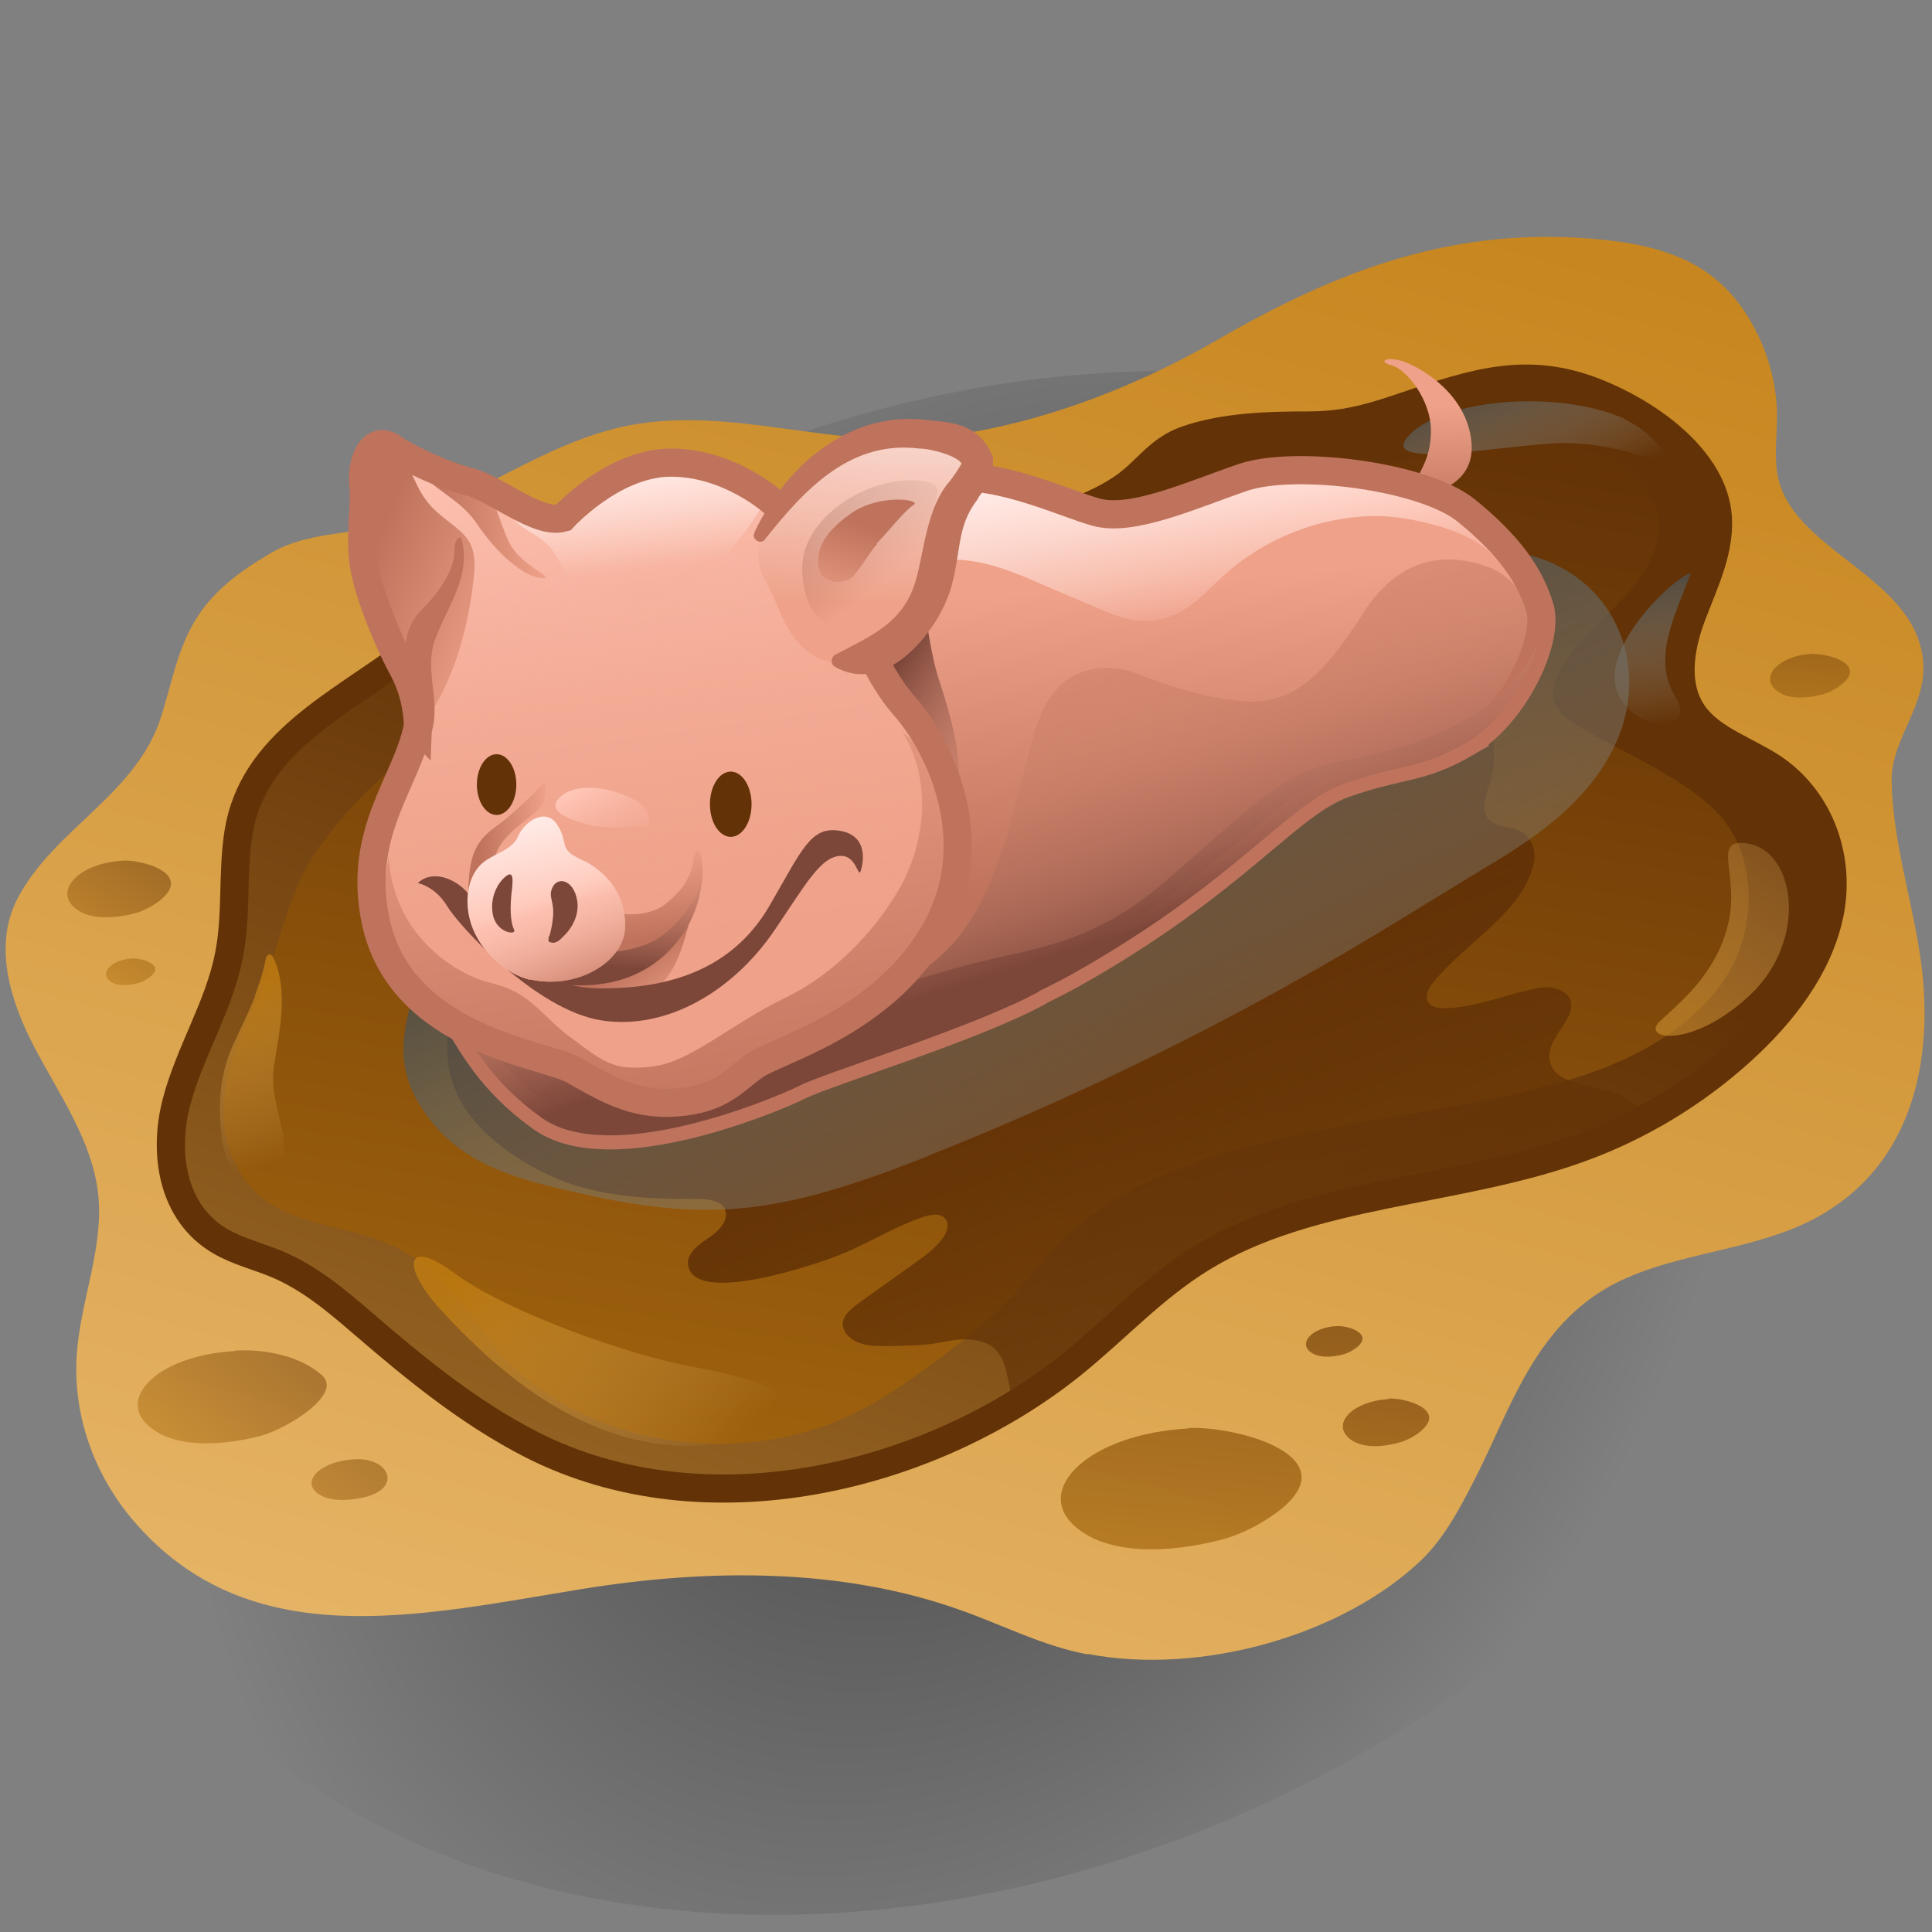 <?xml version="1.0" encoding="UTF-8" standalone="no"?>
<svg
   viewBox="0 0 48 48"
   version="1.1"
   id="svg83"
   sodipodi:docname="mpm_mud.svg"
   inkscape:version="1.3.2 (091e20e, 2023-11-25, custom)"
   xmlns:inkscape="http://www.inkscape.org/namespaces/inkscape"
   xmlns:sodipodi="http://sodipodi.sourceforge.net/DTD/sodipodi-0.dtd"
   xmlns:xlink="http://www.w3.org/1999/xlink"
   xmlns="http://www.w3.org/2000/svg"
   xmlns:svg="http://www.w3.org/2000/svg">
  <rect x="0" y="0" width="48" height="48" fill="#808080" stroke="none"/>
  <sodipodi:namedview
     id="namedview83"
     pagecolor="#ffffff"
     bordercolor="#666666"
     borderopacity="1.0"
     inkscape:showpageshadow="2"
     inkscape:pageopacity="0.0"
     inkscape:pagecheckerboard="0"
     inkscape:deskcolor="#d1d1d1"
     inkscape:zoom="11.5208"
     inkscape:cx="23.2622"
     inkscape:cy="24.0434"
     inkscape:current-layer="svg83" />
  <defs
     id="defs28">
    <linearGradient
       id="linearGradient91"
       inkscape:collect="always">
      <stop
         style="stop-color:#000000;stop-opacity:0.518;"
         offset="0"
         id="stop91" />
      <stop
         style="stop-color:#000000;stop-opacity:0;"
         offset="1"
         id="stop92" />
    </linearGradient>
    <radialGradient
       id="radial-gradient"
       cx="-281.18"
       cy="-45.16"
       fx="-281.18"
       fy="-45.16"
       r="8.27"
       gradientTransform="matrix(2.634,0.717,-0.836,1.762,728.05,309.74)"
       gradientUnits="userSpaceOnUse">
      <stop
         offset=".62"
         stop-color="#2c2c2c"
         stop-opacity=".5"
         id="stop1" />
      <stop
         offset=".99"
         stop-color="#2c2c2c"
         stop-opacity="0"
         id="stop2" />
    </radialGradient>
    <linearGradient
       id="linear-gradient"
       x1="30.8"
       y1="-1.45"
       x2="17.57"
       y2="45.74"
       gradientUnits="userSpaceOnUse">
      <stop
         offset="0"
         stop-color="#c17d11"
         id="stop3" />
      <stop
         offset="1"
         stop-color="#e9b96e"
         id="stop4" />
    </linearGradient>
    <linearGradient
       id="linear-gradient-2"
       x1="25.81"
       y1="19.64"
       x2="13.14"
       y2="55.04"
       gradientUnits="userSpaceOnUse">
      <stop
         offset="0"
         stop-color="#633206"
         id="stop5" />
      <stop
         offset="1"
         stop-color="#c7953f"
         id="stop6" />
    </linearGradient>
    <linearGradient
       id="linear-gradient-3"
       x1="20.79"
       y1="16.84"
       x2="20.67"
       y2="13.02"
       gradientTransform="matrix(1, 0, 0, 1, 0, 0)"
       gradientUnits="userSpaceOnUse">
      <stop
         offset="0"
         stop-color="#b9bcb5"
         stop-opacity="0"
         id="stop7" />
      <stop
         offset="1"
         stop-color="#2e3436"
         id="stop8" />
    </linearGradient>
    <linearGradient
       id="linear-gradient-4"
       x1="26.45"
       y1="10.42"
       x2="19.69"
       y2="49.56"
       gradientTransform="matrix(1, 0, 0, 1, 0, 0)"
       gradientUnits="userSpaceOnUse">
      <stop
         offset="0"
         stop-color="#633206"
         id="stop9" />
      <stop
         offset="1"
         stop-color="#c17d11"
         id="stop10" />
    </linearGradient>
    <linearGradient
       id="linear-gradient-5"
       x1="25.08"
       y1="25.53"
       x2="31.25"
       y2="40.85"
       gradientTransform="matrix(1.01,-0.004,-4.01425e-5,1,-0.52,0.16)"
       gradientUnits="userSpaceOnUse">
      <stop
         offset="0"
         stop-color="#633206"
         id="stop11" />
      <stop
         offset="1"
         stop-color="#633206"
         stop-opacity=".2"
         id="stop12" />
    </linearGradient>
    <linearGradient
       id="linear-gradient-6"
       x1="42.16"
       y1="16"
       x2="42.16"
       y2="20.26"
       xlink:href="#linear-gradient-4" />
    <linearGradient
       id="linear-gradient-7"
       x1="12.83"
       y1="29.53"
       x2="18.08"
       y2="34.78"
       gradientTransform="matrix(1, 0, 0, 1, 0, 0)"
       gradientUnits="userSpaceOnUse">
      <stop
         offset=".08"
         stop-color="#c17d11"
         stop-opacity=".8"
         id="stop13" />
      <stop
         offset="1"
         stop-color="#e9b96e"
         stop-opacity="0"
         id="stop14" />
    </linearGradient>
    <linearGradient
       id="linear-gradient-8"
       x1="7.18"
       y1="23.99"
       x2="8.36"
       y2="28.2"
       xlink:href="#linear-gradient-7" />
    <linearGradient
       id="linear-gradient-9"
       x1="37.15"
       y1="28.42"
       x2="41.93"
       y2="20.94"
       gradientUnits="userSpaceOnUse">
      <stop
         offset=".08"
         stop-color="#c17d11"
         stop-opacity=".8"
         id="stop15" />
      <stop
         offset="1"
         stop-color="#e9b96e"
         stop-opacity=".2"
         id="stop16" />
    </linearGradient>
    <linearGradient
       id="linear-gradient-10"
       x1="39"
       y1="18.6"
       x2="38.41"
       y2="14.49"
       gradientTransform="matrix(1, 0, 0, 1, 0, 0)"
       gradientUnits="userSpaceOnUse">
      <stop
         offset="0"
         stop-color="#b9bcb5"
         stop-opacity="0"
         id="stop17" />
      <stop
         offset="1"
         stop-color="#2e3436"
         id="stop18" />
    </linearGradient>
    <linearGradient
       id="linear-gradient-11"
       x1="36.59"
       y1="13.64"
       x2="35"
       y2="9.98"
       xlink:href="#linear-gradient-3" />
    <linearGradient
       id="linear-gradient-12"
       x1="9.06"
       y1="31.31"
       x2="5.43"
       y2="35.56"
       xlink:href="#linear-gradient-4" />
    <linearGradient
       id="linear-gradient-13"
       x1="28.88"
       y1="28.59"
       x2="27.83"
       y2="40.4"
       xlink:href="#linear-gradient-4" />
    <linearGradient
       id="linear-gradient-14"
       x1="33.06"
       y1="31.06"
       x2="32.31"
       y2="39.48"
       xlink:href="#linear-gradient-4" />
    <linearGradient
       id="linear-gradient-15"
       x1="31.87"
       y1="29.78"
       x2="30.92"
       y2="40.45"
       xlink:href="#linear-gradient-4" />
    <linearGradient
       id="linear-gradient-16"
       x1="5.57"
       y1="21.13"
       x2="3.35"
       y2="24.27"
       xlink:href="#linear-gradient-4" />
    <linearGradient
       id="linear-gradient-17"
       x1="6.68"
       y1="21.76"
       x2="4.46"
       y2="24.9"
       xlink:href="#linear-gradient-4" />
    <linearGradient
       id="linear-gradient-18"
       x1="11.62"
       y1="33.27"
       x2="8.02"
       y2="37.49"
       xlink:href="#linear-gradient-4" />
    <linearGradient
       id="linear-gradient-19"
       x1="27.36"
       y1="30.03"
       x2="21.4"
       y2="17.57"
       xlink:href="#linear-gradient-10"
       gradientTransform="matrix(1.125,0,0,1.125,-2.458,-2.906)" />
    <linearGradient
       id="linear-gradient-20"
       x1="31.06"
       y1="16.66"
       x2="30.98"
       y2="14.19"
       gradientTransform="matrix(1, 0, 0, 1, 0, 0)"
       gradientUnits="userSpaceOnUse">
      <stop
         offset=".15"
         stop-color="#bf735c"
         id="stop19" />
      <stop
         offset="1"
         stop-color="#efa189"
         id="stop20" />
    </linearGradient>
    <linearGradient
       id="linear-gradient-21"
       x1="23.37"
       y1="23.86"
       x2="22.87"
       y2="17.6"
       xlink:href="#linear-gradient-20"
       gradientTransform="matrix(1.125,0,0,1.125,-2.458,-2.906)" />
    <linearGradient
       id="linear-gradient-22"
       x1="26.8"
       y1="15.29"
       x2="27.03"
       y2="20.07"
       gradientTransform="matrix(1, 0, 0, 1, 0, 0)"
       gradientUnits="userSpaceOnUse">
      <stop
         offset=".09"
         stop-color="#ffc5b6"
         id="stop21" />
      <stop
         offset="1"
         stop-color="#efa189"
         stop-opacity="0"
         id="stop22" />
    </linearGradient>
    <linearGradient
       id="linear-gradient-23"
       x1="27.03"
       y1="17.71"
       x2="26.02"
       y2="13.61"
       gradientTransform="matrix(1, 0, 0, 1, 0, 0)"
       gradientUnits="userSpaceOnUse">
      <stop
         offset="0"
         stop-color="#fff"
         stop-opacity="0"
         id="stop23" />
      <stop
         offset="1"
         stop-color="#fff7f7"
         id="stop24" />
    </linearGradient>
    <linearGradient
       id="linear-gradient-24"
       x1="23.66"
       y1="23.25"
       x2="22.08"
       y2="16.54"
       xlink:href="#linear-gradient-20"
       gradientTransform="matrix(1.125,0,0,1.125,-2.458,-2.906)" />
    <linearGradient
       id="linear-gradient-25"
       x1="24.53"
       y1="25.56"
       x2="22.77"
       y2="19.95"
       gradientTransform="matrix(1, 0, 0, 1, 0, 0)"
       gradientUnits="userSpaceOnUse">
      <stop
         offset=".16"
         stop-color="#7c4639"
         id="stop25" />
      <stop
         offset="1"
         stop-color="#efa189"
         stop-opacity="0"
         id="stop26" />
    </linearGradient>
    <linearGradient
       id="linear-gradient-26"
       x1="20.93"
       y1="18.43"
       x2="24.59"
       y2="20.91"
       xlink:href="#linear-gradient-25"
       gradientTransform="matrix(1.125,0,0,1.125,-2.458,-2.906)" />
    <linearGradient
       id="linear-gradient-27"
       x1="24.19"
       y1="24.83"
       x2="22.78"
       y2="20.3"
       xlink:href="#linear-gradient-25"
       gradientTransform="matrix(1.125,0,0,1.125,-2.458,-2.906)" />
    <linearGradient
       id="linear-gradient-28"
       x1="16.16"
       y1="13.13"
       x2="17.82"
       y2="25.21"
       xlink:href="#linear-gradient-22"
       gradientTransform="matrix(1.125,0,0,1.125,-2.458,-2.906)" />
    <linearGradient
       id="linear-gradient-29"
       x1="16.84"
       y1="15.28"
       x2="17.31"
       y2="18.89"
       xlink:href="#linear-gradient-22"
       gradientTransform="matrix(1.125,0,0,1.125,-2.458,-2.906)" />
    <linearGradient
       id="linear-gradient-30"
       x1="17.07"
       y1="17.07"
       x2="16.75"
       y2="14.53"
       xlink:href="#linear-gradient-23"
       gradientTransform="matrix(1.125,0,0,1.125,-2.458,-2.906)" />
    <linearGradient
       id="linear-gradient-31"
       x1="16.69"
       y1="23.89"
       x2="17.45"
       y2="25.02"
       xlink:href="#linear-gradient-20"
       gradientTransform="matrix(1.125,0,0,1.125,-2.458,-2.906)" />
    <linearGradient
       id="linear-gradient-32"
       x1="18.35"
       y1="29.37"
       x2="16.84"
       y2="18.24"
       xlink:href="#linear-gradient-20"
       gradientTransform="matrix(1.125,0,0,1.125,-2.458,-2.906)" />
    <linearGradient
       id="linear-gradient-33"
       x1="12.93"
       y1="16.17"
       x2="15.3"
       y2="16.17"
       xlink:href="#linear-gradient-20"
       gradientTransform="matrix(1.125,0,0,1.125,-2.458,-2.906)" />
    <linearGradient
       id="linear-gradient-34"
       x1="11.63"
       y1="16.92"
       x2="14.64"
       y2="18.18"
       xlink:href="#linear-gradient-20"
       gradientTransform="matrix(1.125,0,0,1.125,-2.458,-2.906)" />
    <linearGradient
       id="linear-gradient-35"
       x1="16.69"
       y1="23.98"
       x2="16.52"
       y2="22.09"
       xlink:href="#linear-gradient-20"
       gradientTransform="matrix(1.125,0,0,1.125,-2.458,-2.906)" />
    <linearGradient
       id="linear-gradient-36"
       x1="13.92"
       y1="21.87"
       x2="15.3"
       y2="21.87"
       xlink:href="#linear-gradient-20"
       gradientTransform="matrix(1.125,0,0,1.125,-2.458,-2.906)" />
    <linearGradient
       id="linear-gradient-37"
       x1="16.48"
       y1="24.6"
       x2="16.66"
       y2="21.91"
       xlink:href="#linear-gradient-25"
       gradientTransform="matrix(1.125,0,0,1.125,-2.458,-2.906)" />
    <linearGradient
       id="linear-gradient-38"
       x1="16.08"
       y1="25.24"
       x2="15.2"
       y2="22.9"
       gradientUnits="userSpaceOnUse">
      <stop
         offset=".15"
         stop-color="#bf735c"
         id="stop27" />
      <stop
         offset="1"
         stop-color="#efa189"
         stop-opacity="0"
         id="stop28" />
    </linearGradient>
    <linearGradient
       id="linear-gradient-39"
       x1="15.31"
       y1="23.18"
       x2="14.71"
       y2="20.97"
       xlink:href="#linear-gradient-23" />
    <linearGradient
       id="linear-gradient-40"
       x1="15.95"
       y1="20.77"
       x2="16.96"
       y2="22.58"
       xlink:href="#linear-gradient-22"
       gradientTransform="matrix(1.125,0,0,1.125,-2.458,-2.906)" />
    <linearGradient
       id="linear-gradient-41"
       x1="19.93"
       y1="15.17"
       x2="21.49"
       y2="17.17"
       xlink:href="#linear-gradient-20"
       gradientTransform="matrix(1.125,0,0,1.125,-2.458,-2.906)" />
    <linearGradient
       id="linear-gradient-42"
       x1="20.92"
       y1="17.73"
       x2="21.06"
       y2="12.66"
       xlink:href="#linear-gradient-23"
       gradientTransform="matrix(1.125,0,0,1.125,-2.458,-2.906)" />
    <linearGradient
       id="linear-gradient-43"
       x1="21.1"
       y1="16.05"
       x2="20.52"
       y2="17.96"
       xlink:href="#linear-gradient-20"
       gradientTransform="matrix(1.125,0,0,1.125,-2.458,-2.906)" />
    <linearGradient
       inkscape:collect="always"
       xlink:href="#linear-gradient-3"
       id="linearGradient83"
       gradientUnits="userSpaceOnUse"
       x1="20.79"
       y1="16.84"
       x2="20.67"
       y2="13.02" />
    <linearGradient
       inkscape:collect="always"
       xlink:href="#linear-gradient-4"
       id="linearGradient84"
       gradientUnits="userSpaceOnUse"
       x1="26.45"
       y1="10.42"
       x2="19.69"
       y2="49.56" />
    <linearGradient
       inkscape:collect="always"
       xlink:href="#linear-gradient-7"
       id="linearGradient85"
       gradientUnits="userSpaceOnUse"
       x1="12.83"
       y1="29.53"
       x2="18.08"
       y2="34.78" />
    <linearGradient
       inkscape:collect="always"
       xlink:href="#linear-gradient-10"
       id="linearGradient86"
       gradientUnits="userSpaceOnUse"
       x1="39"
       y1="18.6"
       x2="38.41"
       y2="14.49" />
    <linearGradient
       inkscape:collect="always"
       xlink:href="#linear-gradient-20"
       id="linearGradient87"
       gradientUnits="userSpaceOnUse"
       x1="31.06"
       y1="16.66"
       x2="30.98"
       y2="14.19"
       gradientTransform="matrix(1.125,0,0,1.125,-2.458,-2.906)" />
    <linearGradient
       inkscape:collect="always"
       xlink:href="#linear-gradient-22"
       id="linearGradient88"
       gradientUnits="userSpaceOnUse"
       x1="26.8"
       y1="15.29"
       x2="27.03"
       y2="20.07"
       gradientTransform="matrix(1.125,0,0,1.125,-2.458,-2.906)" />
    <linearGradient
       inkscape:collect="always"
       xlink:href="#linear-gradient-23"
       id="linearGradient89"
       gradientUnits="userSpaceOnUse"
       x1="27.03"
       y1="17.71"
       x2="26.02"
       y2="13.61"
       gradientTransform="matrix(1.125,0,0,1.125,-2.458,-2.906)" />
    <linearGradient
       inkscape:collect="always"
       xlink:href="#linear-gradient-25"
       id="linearGradient90"
       gradientUnits="userSpaceOnUse"
       x1="24.53"
       y1="25.56"
       x2="22.77"
       y2="19.95"
       gradientTransform="matrix(1.125,0,0,1.125,-2.458,-2.906)" />
    <radialGradient
       inkscape:collect="always"
       xlink:href="#linearGradient91"
       id="radialGradient92"
       cx="24.118"
       cy="28.396"
       fx="24.118"
       fy="28.396"
       r="22.756"
       gradientTransform="matrix(0.86,-0.643,0.476,0.637,-10.137,25.81)"
       gradientUnits="userSpaceOnUse" />
  </defs>
  <g
     id="shadow"
     style="opacity:1;isolation:isolate;mix-blend-mode:multiply;fill:url(#radialGradient92)">
    <ellipse
       cx="24.12"
       cy="28.39"
       rx="23.73"
       ry="17.96"
       transform="rotate(-25.71,24.132,28.397)"
       style="fill:url(#radialGradient92)"
       id="ellipse28" />
  </g>
  <g
     id="g46"
     style="isolation:isolate;stroke-width:0.889"
     transform="matrix(1.125,0,0,1.125,-2.458,-2.906)">
    <path
       d="M 26.21,39.12 C 25.24,38.94 24.37,38.49 23.45,38.16 20.81,37.2 17.82,37.22 15.01,37.68 11.44,38.26 7.72,39.15 5.16,36.2 4.25,35.15 3.79,33.81 3.88,32.5 3.96,31.3 4.49,30.12 4.35,28.93 4.22,27.79 3.51,26.78 2.96,25.74 2.41,24.7 2.03,23.47 2.57,22.43 c 0.8,-1.54 2.62,-2.29 3.17,-4.01 0.22,-0.68 0.34,-1.4 0.7,-2.04 0.39,-0.7 1.01,-1.17 1.74,-1.59 0.78,-0.45 1.65,-0.39 2.54,-0.62 1.91,-0.49 3.46,-1.84 5.4,-2.2 2.22,-0.41 4.41,0.5 6.63,0.28 2.22,-0.22 4.48,-1.1 6.3,-2.15 2.68,-1.55 5.28,-2.56 8.56,-2.22 0.78,0.08 1.58,0.26 2.21,0.68 0.45,0.3 0.79,0.7 1.04,1.14 0.36,0.63 0.56,1.33 0.57,2.04 0,0.42 -0.06,0.85 0,1.27 0.25,1.72 3,2.25 3.22,4.12 0.12,1.02 -0.7,1.74 -0.69,2.7 0.02,1.25 0.41,2.49 0.61,3.73 0.36,2.2 -0.02,4.8 -2.44,6 -1.42,0.7 -3.21,0.7 -4.55,1.52 -1.51,0.93 -2.04,2.59 -2.74,4 -0.33,0.65 -0.71,1.42 -1.26,1.95 -1.73,1.66 -4.86,2.56 -7.37,2.08 z"
       style="fill:url(#linear-gradient);stroke-width:0.889"
       id="path28" />
    <path
       d="m 31.87,11.92 c -0.25,0.04 -0.52,0.06 -0.81,0.06 -0.88,0 -1.85,0.03 -2.68,0.32 -0.65,0.23 -0.89,0.73 -1.45,1.09 -1.14,0.74 -2.67,0.95 -4.06,0.92 -1.86,-0.04 -3.72,-0.43 -5.56,-0.2 -2.35,0.3 -4.34,1.56 -6.1,2.88 -1.55,1.16 -3.45,2.01 -3.76,3.99 -0.14,0.9 -0.03,1.81 -0.21,2.71 -0.22,1.12 -0.87,2.13 -1.16,3.24 -0.29,1.11 -0.1,2.45 0.98,3.07 0.38,0.22 0.83,0.33 1.24,0.5 0.73,0.31 1.32,0.81 1.9,1.31 1.15,0.99 2.34,1.97 3.73,2.68 3.84,1.95 8.79,0.74 11.92,-1.77 0.97,-0.78 1.8,-1.7 2.88,-2.36 2.42,-1.49 5.64,-1.43 8.37,-2.43 1.32,-0.48 2.52,-1.22 3.52,-2.12 0.94,-0.85 1.73,-1.88 1.97,-3.05 0.24,-1.17 -0.17,-2.48 -1.24,-3.21 -0.57,-0.38 -1.3,-0.61 -1.71,-1.12 -0.51,-0.64 -0.37,-1.52 -0.09,-2.26 0.28,-0.74 0.66,-1.5 0.56,-2.28 -0.15,-1.14 -1.37,-2.07 -2.47,-2.55 -1.5,-0.67 -2.63,-0.39 -4.12,0.11 -0.62,0.21 -1.1,0.38 -1.65,0.47 z"
       style="fill:url(#linear-gradient-2);stroke-width:0.889"
       id="path29" />
    <path
       d="m 16.08,14.61 c 1.57,-0.43 2.68,-0.4 4.95,-0.14 2.27,0.26 3.94,0 4.95,-0.32 1.01,-0.32 -0.15,1.22 -2.06,1.51 -1.91,0.29 -4.37,-0.69 -5.74,-0.72 -1.37,-0.03 -2.13,0.12 -2.76,0.35 -0.63,0.23 -0.31,-0.36 0.66,-0.68 z"
       style="mix-blend-mode:multiply;fill:url(#linearGradient83);stroke-width:0.889"
       id="path30" />
    <path
       d="m 31.87,11.92 c -0.25,0.04 -0.52,0.06 -0.81,0.06 -0.88,0 -1.85,0.03 -2.68,0.32 -0.65,0.23 -0.89,0.73 -1.45,1.09 -1.14,0.74 -2.67,0.95 -4.06,0.92 -1.86,-0.04 -3.72,-0.43 -5.56,-0.2 -2.35,0.3 -4.34,1.56 -6.1,2.88 -1.55,1.16 -3.45,2.01 -3.76,3.99 -0.14,0.9 -0.03,1.81 -0.21,2.71 -0.22,1.12 -0.87,2.13 -1.16,3.24 -0.29,1.11 -0.1,2.45 0.98,3.07 0.38,0.22 0.83,0.33 1.24,0.5 0.73,0.31 1.32,0.81 1.9,1.31 1.15,0.99 2.34,1.97 3.73,2.68 3.84,1.95 8.79,0.74 11.92,-1.77 0.97,-0.78 1.8,-1.7 2.88,-2.36 2.42,-1.49 5.64,-1.43 8.37,-2.43 1.32,-0.48 2.52,-1.22 3.52,-2.12 0.94,-0.85 1.73,-1.88 1.97,-3.05 0.24,-1.17 -0.17,-2.48 -1.24,-3.21 -0.57,-0.38 -1.3,-0.61 -1.71,-1.12 -0.51,-0.64 -0.37,-1.52 -0.09,-2.26 0.28,-0.74 0.66,-1.5 0.56,-2.28 -0.15,-1.14 -1.37,-2.07 -2.47,-2.55 -1.5,-0.67 -2.63,-0.39 -4.12,0.11 -0.62,0.21 -1.1,0.38 -1.65,0.47 z"
       style="fill:none;stroke:#633206;stroke-width:0.622px;stroke-linecap:round;stroke-linejoin:round"
       id="path31" />
    <path
       d="m 35.93,12.22 c -0.44,0 -0.88,0.06 -1.31,0.15 -0.97,0.19 -1.79,0.44 -2.63,0.86 -0.9,0.46 -1.76,0.35 -2.76,0.34 -2.42,-0.04 -3.8,2.75 -5.85,3.65 -1.35,0.59 -2.9,0.65 -4.39,0.6 -1.49,-0.05 -3,-0.18 -4.47,0.08 -1.51,0.26 -2.92,0.96 -4,1.94 -0.51,0.46 -0.97,1 -1.35,1.54 -0.67,0.97 -0.81,2.18 -1.28,3.22 -0.51,1.12 -1.07,2.3 -0.59,3.5 0.22,0.56 0.63,1.01 1.23,1.27 0.7,0.3 1.51,0.37 2.21,0.67 1.02,0.45 1.57,1.14 2.13,1.97 0.26,0.39 0.59,0.74 0.97,1.04 1.84,1.51 4.79,1.86 7.05,0.82 0.77,-0.35 1.44,-0.84 2.1,-1.33 0.5,-0.37 0.99,-0.75 1.41,-1.19 0.44,-0.45 0.8,-0.95 1.25,-1.39 2.06,-2 5.72,-2.41 8.54,-2.93 1.16,-0.21 2.32,-0.44 3.41,-0.86 1.09,-0.42 2.09,-1.08 2.69,-1.99 0.71,-1.07 0.75,-2.82 -0.3,-3.77 -0.81,-0.74 -1.9,-1.17 -2.86,-1.74 -0.24,-0.14 -0.5,-0.3 -0.6,-0.54 -0.11,-0.26 0,-0.54 0.13,-0.79 0.32,-0.56 0.86,-1.01 1.32,-1.49 0.46,-0.48 0.87,-1.07 0.85,-1.7 -0.02,-0.79 -0.74,-1.47 -1.58,-1.74 -0.43,-0.14 -0.88,-0.19 -1.34,-0.19 z"
       style="fill:url(#linearGradient84);stroke-width:0.889"
       id="path32" />
    <path
       d="m 38.54,27.28 c -0.47,0.25 -0.95,0.47 -1.46,0.66 -2.76,1.01 -6.02,0.97 -8.47,2.47 -1.1,0.66 -1.94,1.58 -2.92,2.37 -0.35,0.28 -0.71,0.53 -1.1,0.77 -0.19,-0.39 -0.11,-0.94 -0.5,-1.23 -0.29,-0.2 -0.71,-0.18 -1.07,-0.1 -0.39,0.08 -0.78,0.08 -1.18,0.09 -0.23,0 -0.47,0.01 -0.68,-0.07 -0.21,-0.08 -0.39,-0.26 -0.36,-0.46 0.03,-0.17 0.19,-0.3 0.35,-0.42 l 1.22,-0.87 c 0.24,-0.17 0.48,-0.34 0.64,-0.57 0.1,-0.14 0.16,-0.35 0.01,-0.46 -0.12,-0.09 -0.3,-0.05 -0.45,0 -0.65,0.22 -1.22,0.59 -1.85,0.84 -0.47,0.19 -3.23,1.14 -3.34,0.21 -0.03,-0.26 0.25,-0.45 0.47,-0.6 0.24,-0.16 0.46,-0.42 0.33,-0.65 -0.12,-0.19 -0.42,-0.2 -0.67,-0.2 C 16.46,29.07 15.39,29 14.45,28.6 13.5,28.19 12.5,27.44 12.2,26.55 c -0.3,-0.89 -0.11,-1.9 0.5,-2.66 0.54,-0.65 1.69,-0.88 2.5,-1.28 1.33,-0.65 2.75,-1.13 4.19,-1.55 0.6,-0.17 1.24,-0.42 1.85,-0.54 0.69,-0.14 1.31,-0.14 1.96,-0.43 0.64,-0.29 1.22,-0.67 1.84,-0.97 0.65,-0.31 1.35,-0.54 2,-0.85 1,-0.48 1.88,-1.17 2.94,-1.55 1.21,-0.42 2.66,-0.38 3.75,0.24 1.09,0.62 1.71,1.85 1.35,2.94 -0.09,0.27 -0.22,0.61 0.02,0.81 0.16,0.13 0.4,0.12 0.6,0.2 0.29,0.12 0.42,0.44 0.36,0.72 -0.23,1.09 -1.49,1.76 -2.2,2.62 -0.13,0.15 -0.24,0.37 -0.1,0.51 0.09,0.08 0.23,0.09 0.35,0.09 0.64,-0.02 1.24,-0.27 1.87,-0.41 0.16,-0.04 0.34,-0.07 0.5,-0.04 0.16,0.03 0.33,0.12 0.38,0.26 0.17,0.5 -0.72,0.92 -0.38,1.53 0.08,0.13 0.24,0.21 0.39,0.27 0.34,0.12 0.72,0.16 1.05,0.29 0.28,0.11 0.52,0.29 0.59,0.53 z"
       style="fill:url(#linear-gradient-5);stroke-width:0.889"
       id="path33" />
    <g
       style="opacity:0.51;stroke-width:0.889"
       id="g34">
      <path
         d="m 42.21,17.02 c -0.72,0.04 -1.13,0.47 -0.84,0.77 0.29,0.3 0.85,0.19 1.09,0.12 0.15,-0.04 0.3,-0.13 0.42,-0.23 0.51,-0.44 -0.33,-0.67 -0.67,-0.65 z"
         style="fill:url(#linear-gradient-6);stroke-width:0.889"
         id="path34" />
    </g>
    <path
       d="m 11.91,31.5 c 1.69,1.85 3.91,3.5 6.72,2.89 2.81,-0.61 0.21,-1.39 -1.13,-1.62 -1.34,-0.23 -4.1,-1.2 -5.25,-2.05 -1.15,-0.85 -1.19,-0.15 -0.34,0.78 z"
       style="fill:url(#linearGradient85);stroke-width:0.889"
       id="path35" />
    <path
       d="M 7.82,24.58 C 7.67,24.96 7.48,25.33 7.31,25.71 7.05,26.31 7,26.93 7.07,27.57 7.11,27.95 7.21,28.54 7.7,28.68 8.23,28.83 8.51,28.19 8.46,27.82 8.39,27.22 8.14,26.73 8.24,26.09 8.36,25.35 8.56,24.44 8.22,23.73 8.21,23.7 8.18,23.67 8.15,23.66 8.09,23.66 8.06,23.72 8.05,23.77 8,24.05 7.91,24.32 7.81,24.58 Z"
       style="fill:url(#linear-gradient-8);stroke-width:0.889"
       id="path36" />
    <path
       d="m 40.83,21.22 c -0.9,-0.17 -0.21,0.65 -0.48,1.77 -0.27,1.12 -1.08,1.74 -1.51,2.15 -0.43,0.41 0.72,0.61 1.99,-0.58 1.27,-1.19 1.02,-3.12 0,-3.34 z"
       style="fill:url(#linear-gradient-9);stroke-width:0.889"
       id="path37" />
    <path
       d="m 39.53,15.23 c -0.35,0.94 -0.87,1.89 -0.35,2.73 0.52,0.84 -0.91,0.84 -1.28,-0.1 -0.37,-0.94 1.13,-2.44 1.63,-2.63 z"
       style="mix-blend-mode:multiply;fill:url(#linearGradient86);stroke-width:0.889"
       id="path38" />
    <path
       d="m 38.06,11.83 c -1.54,-0.67 -4,-0.41 -4.74,0.35 -0.74,0.76 1.63,0.3 3.1,0.2 1.47,-0.1 2.76,0.56 2.76,0.56 0,0 -0.39,-0.78 -1.13,-1.1 z"
       style="mix-blend-mode:multiply;fill:url(#linear-gradient-11);stroke-width:0.889"
       id="path39" />
    <path
       d="m 7.38,32.42 c -1.67,0.09 -2.6,1.01 -1.94,1.63 0.66,0.62 1.95,0.39 2.51,0.24 C 8.51,34.14 9.76,33.38 9.3,32.96 8.84,32.54 8.06,32.37 7.38,32.41 Z"
       style="opacity:0.51;fill:url(#linear-gradient-12);stroke-width:0.889"
       id="path40" />
    <path
       d="m 28.43,34.13 c -2.18,0.12 -3.4,1.32 -2.54,2.13 0.86,0.81 2.55,0.52 3.29,0.32 0.45,-0.12 0.91,-0.37 1.26,-0.64 1.55,-1.22 -0.99,-1.87 -2.01,-1.82 z"
       style="opacity:0.7;fill:url(#linear-gradient-13);stroke-width:0.889"
       id="path41" />
    <path
       d="m 32.85,33.48 c -0.78,0.05 -1.22,0.51 -0.91,0.83 0.31,0.32 0.92,0.2 1.18,0.12 0.16,-0.05 0.33,-0.14 0.45,-0.25 0.56,-0.47 -0.35,-0.73 -0.72,-0.71 z"
       style="opacity:0.7;fill:url(#linear-gradient-14);stroke-width:0.889"
       id="path42" />
    <path
       d="m 31.69,31.87 c -0.51,0.03 -0.8,0.34 -0.6,0.54 0.2,0.2 0.6,0.13 0.77,0.08 0.11,-0.03 0.21,-0.09 0.3,-0.16 0.36,-0.31 -0.23,-0.48 -0.47,-0.46 z"
       style="opacity:0.7;fill:url(#linear-gradient-15);stroke-width:0.889"
       id="path43" />
    <path
       d="m 4.89,21.59 c -0.94,0.06 -1.47,0.62 -1.1,1 0.37,0.38 1.1,0.24 1.42,0.15 C 5.4,22.68 5.6,22.57 5.75,22.44 6.42,21.87 5.32,21.56 4.88,21.59 Z"
       style="opacity:0.51;fill:url(#linear-gradient-16);stroke-width:0.889"
       id="path44" />
    <path
       d="M 5.1,23.75 C 4.66,23.78 4.41,24.04 4.58,24.22 4.75,24.4 5.1,24.33 5.25,24.29 5.34,24.26 5.44,24.21 5.51,24.15 5.83,23.88 5.31,23.74 5.1,23.75 Z"
       style="opacity:0.51;fill:url(#linear-gradient-17);stroke-width:0.889"
       id="path45" />
    <path
       d="m 10.02,34.81 c -0.74,0.04 -1.15,0.45 -0.86,0.72 0.29,0.27 0.86,0.17 1.11,0.11 0.79,-0.21 0.51,-0.87 -0.25,-0.83 z"
       style="opacity:0.51;fill:url(#linear-gradient-18);stroke-width:0.889"
       id="path46" />
  </g>
  <g
     id="g92"
     transform="matrix(1.243,0,0,1.243,-4.783,-6.148)"
     style="stroke-width:0.804">
    <path
       d="m 22.414,28.041 c 2.756,-1.091 5.422,-2.385 7.965,-3.847 1.114,-0.641 2.194,-1.327 3.296,-1.991 0.979,-0.585 1.901,-1.271 2.407,-2.272 0.844,-1.654 0.034,-3.634 -1.991,-3.96 -0.855,-0.135 -1.744,0 -2.587,0.214 -0.664,0.169 -1.271,0.416 -1.912,0.619 -0.562,0.18 -1.147,0.225 -1.721,0.36 -1.125,0.259 -2.227,0.562 -3.33,0.9 -2.16,0.652 -4.275,1.406 -6.401,2.16 -0.821,0.292 -1.642,0.585 -2.407,0.99 -0.934,0.495 -2.407,1.249 -2.947,2.126 -0.461,0.754 -0.979,2.025 -0.855,2.869 0.045,0.338 0.191,0.664 0.394,0.956 0.585,0.866 1.451,1.226 2.486,1.485 1.474,0.36 2.824,0.63 4.354,0.383 1.125,-0.18 2.205,-0.574 3.262,-0.99 z"
       style="isolation:isolate;mix-blend-mode:multiply;fill:url(#linear-gradient-19);stroke-width:0.804"
       id="path47" />
    <path
       d="m 32.044,14.767 c 0.146,-0.371 0.405,-0.608 0.405,-1.215 0,-0.608 -0.484,-1.226 -0.787,-1.305 -0.304,-0.079 -0.079,-0.191 0.259,-0.068 0.338,0.124 1.249,0.641 1.339,1.609 0.067,0.81 -0.664,0.99 -1.046,1.091"
       style="isolation:isolate;fill:url(#linearGradient87);stroke-width:0.804"
       id="path48" />
    <path
       d="m 33.168,19.784 c -0.945,0.551 -1.282,0.416 -2.441,0.821 -1.159,0.405 -2.149,1.957 -5.456,3.814 -0.203,0.113 -0.405,0.214 -0.607,0.315 -0.023,0 -0.034,0.023 -0.056,0.034 -1.316,0.72 -4.252,1.609 -4.781,1.879 -0.54,0.27 -3.78,1.62 -5.152,0.641 -1.373,-0.979 -1.62,-2.037 -2.138,-2.655 L 18.285,23.26 c 0.742,-1.912 1.732,-3.994 1.732,-3.994 -0.675,-1.957 1.35,-4.489 2.486,-4.736 1.125,-0.247 2.531,0.45 3.251,0.652 0.72,0.203 1.901,-0.338 2.947,-0.697 1.057,-0.349 3.622,-0.023 4.466,0.675 0.844,0.686 1.271,1.294 1.462,1.946 0.18,0.664 -0.529,2.137 -1.462,2.677 z"
       style="isolation:isolate;fill:#efa189;stroke-width:0.804"
       id="path49" />
    <path
       d="m 33.168,19.784 c -0.945,0.551 -1.282,0.416 -2.441,0.821 -1.159,0.405 -2.149,1.957 -5.456,3.814 -0.203,0.113 -0.405,0.214 -0.607,0.315 -0.023,0 -0.034,0.023 -0.056,0.034 -1.316,0.72 -4.252,1.609 -4.781,1.879 -0.54,0.27 -3.78,1.62 -5.152,0.641 -1.373,-0.979 -1.62,-2.037 -2.138,-2.655 L 18.285,23.26 c 0.742,-1.912 1.732,-3.994 1.732,-3.994 -0.675,-1.957 1.35,-4.489 2.486,-4.736 1.125,-0.247 2.531,0.45 3.251,0.652 0.72,0.203 1.901,-0.338 2.947,-0.697 1.057,-0.349 3.622,-0.023 4.466,0.675 0.844,0.686 1.271,1.294 1.462,1.946 0.18,0.664 -0.529,2.137 -1.462,2.677 z"
       style="isolation:isolate;fill:url(#linear-gradient-21);stroke-width:0.804"
       id="path50" />
    <path
       d="m 22.538,14.879 c -0.416,0.281 -0.461,0.709 -0.619,1.136 -0.056,0.169 -0.113,0.338 -0.146,0.506 0.484,-0.247 0.709,-0.427 1.305,-0.383 0.551,0.045 1.08,0.259 1.586,0.484 l 1.136,0.484 c 0.236,0.101 0.484,0.203 0.731,0.236 0.247,0.034 0.517,0 0.742,-0.09 0.427,-0.169 0.731,-0.529 1.069,-0.833 0.81,-0.72 1.89,-1.147 2.992,-1.159 0.697,0 2.059,0.292 2.464,0.922 -0.338,-0.529 -0.698,-1.08 -1.26,-1.372 -0.202,-0.113 -0.427,-0.18 -0.652,-0.247 -0.551,-0.158 -1.204,-0.349 -1.777,-0.349 -0.461,0 -0.979,0.203 -1.429,0.326 -1.057,0.292 -2.16,0.698 -3.285,0.517 -0.495,-0.079 -0.956,-0.27 -1.451,-0.36 -0.495,-0.09 -1.035,-0.09 -1.44,0.18 z"
       style="isolation:isolate;fill:url(#linearGradient88);stroke-width:0.804"
       id="path51" />
    <path
       d="m 22.538,14.879 c -0.416,0.281 -0.461,0.709 -0.619,1.136 -0.056,0.169 -0.113,0.338 -0.146,0.506 0.484,-0.247 0.709,-0.427 1.305,-0.383 0.551,0.045 1.08,0.259 1.586,0.484 l 1.136,0.484 c 0.236,0.101 0.484,0.203 0.731,0.236 0.247,0.034 0.517,0 0.742,-0.09 0.427,-0.169 0.731,-0.529 1.069,-0.833 0.81,-0.72 1.89,-1.147 2.992,-1.159 0.697,0 2.059,0.292 2.464,0.922 -0.338,-0.529 -0.698,-1.08 -1.26,-1.372 -0.202,-0.113 -0.427,-0.18 -0.652,-0.247 -0.551,-0.158 -1.204,-0.349 -1.777,-0.349 -0.461,0 -0.979,0.203 -1.429,0.326 -1.057,0.292 -2.16,0.698 -3.285,0.517 -0.495,-0.079 -0.956,-0.27 -1.451,-0.36 -0.495,-0.09 -1.035,-0.09 -1.44,0.18 z"
       style="isolation:isolate;fill:url(#linearGradient89);stroke-width:0.804"
       id="path52" />
    <path
       d="m 34.597,17.725 c -0.158,0.72 -0.731,1.654 -1.429,2.059 -0.945,0.551 -1.282,0.416 -2.441,0.821 -1.159,0.405 -2.149,1.957 -5.456,3.814 -0.203,0.113 -0.405,0.214 -0.607,0.315 -0.023,0 -0.034,0.023 -0.056,0.034 -1.316,0.72 -4.252,1.609 -4.781,1.879 -0.54,0.27 -3.78,1.62 -5.152,0.641 -1.091,-0.776 -1.474,-1.609 -1.845,-2.216 0.034,-0.079 0.079,-0.146 0.158,-0.169 0.101,-0.034 0.203,0.011 0.292,0.045 0.36,0.158 0.731,0.304 1.091,0.484 0.281,0.158 0.574,0.326 0.877,0.427 0.495,0.18 1.012,0.18 1.53,0.158 0.484,-0.034 0.833,-0.203 1.271,-0.383 0.551,-0.236 1.091,-0.472 1.642,-0.709 0,0 1.541,0.349 2.914,-0.833 1.372,-1.181 1.564,-3.622 2.025,-4.803 0.45,-1.181 1.485,-1.035 1.822,-0.922 0.349,0.124 1.26,0.517 2.25,0.596 0.99,0.079 1.609,-0.529 2.396,-1.766 0.787,-1.238 1.822,-1.192 2.565,-0.889 0.461,0.202 0.889,0.754 0.934,1.417 z"
       style="isolation:isolate;fill:url(#linear-gradient-24);stroke-width:0.804"
       id="path53" />
    <path
       d="m 34.597,17.725 c -0.158,0.72 -0.731,1.654 -1.429,2.059 -0.945,0.551 -1.282,0.416 -2.441,0.821 -1.159,0.405 -2.149,1.957 -5.456,3.814 -0.203,0.113 -0.405,0.214 -0.607,0.315 -0.023,0 -0.034,0.023 -0.056,0.034 -1.316,0.72 -4.252,1.609 -4.781,1.879 -0.54,0.27 -3.78,1.62 -5.152,0.641 -1.091,-0.776 -1.474,-1.609 -1.845,-2.216 0.034,-0.079 0.079,-0.146 0.158,-0.169 0.101,-0.034 0.203,0.011 0.292,0.045 0.36,0.158 0.731,0.304 1.091,0.484 0.281,0.158 0.574,0.326 0.877,0.427 0.495,0.18 1.012,0.18 1.53,0.158 0.484,-0.034 0.833,-0.203 1.271,-0.383 0.551,-0.236 1.091,-0.472 1.642,-0.709 0,0 1.541,0.349 2.914,-0.833 1.372,-1.181 1.564,-3.622 2.025,-4.803 0.45,-1.181 1.485,-1.035 1.822,-0.922 0.349,0.124 1.26,0.517 2.25,0.596 0.99,0.079 1.609,-0.529 2.396,-1.766 0.787,-1.238 1.822,-1.192 2.565,-0.889 0.461,0.202 0.889,0.754 0.934,1.417 z"
       style="isolation:isolate;fill:url(#linearGradient90);stroke-width:0.804"
       id="path54" />
    <path
       d="m 20.873,17.984 c 0.371,0.36 0.821,0.675 1.192,1.035 0.202,0.191 0.315,0.495 0.461,0.731 0.09,0.146 0.495,0.574 0.484,0.72 0.022,-0.585 -0.191,-1.316 -0.371,-1.867 -0.135,-0.394 -0.203,-0.821 -0.27,-1.226 0,0 -0.72,0.698 -1.496,0.619 z"
       style="isolation:isolate;fill:url(#linear-gradient-26);stroke-width:0.804"
       id="path55" />
    <path
       d="m 33.168,19.784 c -0.945,0.551 -1.282,0.416 -2.441,0.821 -1.159,0.405 -2.149,1.957 -5.456,3.814 -0.203,0.113 -0.405,0.214 -0.607,0.315 -0.023,0 -0.034,0.023 -0.056,0.034 -1.316,0.72 -4.252,1.609 -4.781,1.879 -0.54,0.27 -3.78,1.62 -5.152,0.641 -1.373,-0.979 -1.62,-2.037 -2.138,-2.655 L 18.285,23.26 c 0.742,-1.912 1.732,-3.994 1.732,-3.994 -0.675,-1.957 1.35,-4.489 2.486,-4.736 1.125,-0.247 2.531,0.45 3.251,0.652 0.72,0.203 1.901,-0.338 2.947,-0.697 1.057,-0.349 3.622,-0.023 4.466,0.675 0.844,0.686 1.271,1.294 1.462,1.946 0.18,0.664 -0.529,2.137 -1.462,2.677 z"
       style="isolation:isolate;fill:none;stroke:#bf735c;stroke-width:0.563px;stroke-miterlimit:10"
       id="path56" />
    <path
       d="m 34.586,17.793 c -0.18,0.709 -0.742,1.597 -1.417,1.991 -0.945,0.551 -1.282,0.416 -2.441,0.821 -1.159,0.405 -2.149,1.957 -5.456,3.814 -0.203,0.113 -0.405,0.214 -0.607,0.315 -0.023,0 -0.034,0.023 -0.056,0.034 -1.316,0.72 -4.252,1.609 -4.781,1.879 -0.54,0.27 -3.78,1.62 -5.152,0.641 -1.373,-0.979 -1.62,-2.037 -2.138,-2.655 L 18.285,23.26 c 0.034,-0.079 0.067,-0.169 0.101,-0.247 l 2.104,1.372 c -0.607,0.968 1.305,0.214 2.711,-0.158 1.395,-0.36 2.475,-0.382 4.016,-1.732 1.552,-1.35 2.306,-2.16 3.487,-2.351 1.181,-0.203 3.206,-0.743 3.881,-2.351 z"
       style="isolation:isolate;fill:url(#linear-gradient-27);stroke-width:0.804"
       id="path57" />
    <path
       d="m 12.2,19.469 c 0,0 0.022,-0.574 -0.304,-1.17 -0.326,-0.596 -0.731,-1.62 -0.787,-2.149 -0.067,-0.652 0.045,-1.103 0,-1.53 -0.045,-0.427 0.169,-1.024 0.608,-0.709 0.236,0.169 0.968,0.529 1.507,0.664 0.54,0.135 1.373,0.866 1.879,0.72 0,0 0.99,-1.091 2.137,-1.102 1.147,-0.011 2.07,0.765 2.182,0.911 0,0 0.664,0.652 1.147,1.417 0.484,0.765 0.641,1.721 1.361,2.542 0.72,0.821 1.687,2.407 0.607,4.207 -1.08,1.8 -3.285,2.452 -3.712,2.767 -0.427,0.315 -0.585,0.866 -1.474,0.945 -0.889,0.079 -1.474,-0.326 -2.059,-0.652 -0.585,-0.326 -3.431,-1.238 -3.949,-2.981 -0.517,-1.744 0.63,-2.779 0.844,-3.881 z"
       style="isolation:isolate;fill:#efa189;stroke-width:0.804"
       id="path58" />
    <path
       d="m 12.2,19.469 c 0,0 0.022,-0.574 -0.304,-1.17 -0.326,-0.596 -0.731,-1.62 -0.787,-2.149 -0.067,-0.652 0.045,-1.103 0,-1.53 -0.045,-0.427 0.169,-1.024 0.608,-0.709 0.236,0.169 0.968,0.529 1.507,0.664 0.54,0.135 1.373,0.866 1.879,0.72 0,0 0.99,-1.091 2.137,-1.102 1.147,-0.011 2.07,0.765 2.182,0.911 0,0 0.664,0.652 1.147,1.417 0.484,0.765 0.641,1.721 1.361,2.542 0.72,0.821 1.687,2.407 0.607,4.207 -1.08,1.8 -3.273,2.689 -3.712,3.004 -0.439,0.315 -0.596,0.63 -1.485,0.698 -0.889,0.067 -1.474,-0.326 -2.059,-0.652 -0.585,-0.326 -3.431,-1.237 -3.949,-2.981 -0.517,-1.744 0.63,-2.779 0.844,-3.881 z"
       style="isolation:isolate;fill:url(#linear-gradient-28);stroke-width:0.804"
       id="path59" />
    <path
       d="m 15.259,16.51 c 0.056,0.056 0.113,0.113 0.203,0.169 1.474,0.979 2.981,-0.461 3.656,-1.687 0.011,-0.022 0.023,-0.045 0.023,-0.067 0,-0.045 -0.034,-0.068 -0.067,-0.09 -0.72,-0.517 -1.687,-0.675 -2.531,-0.394 -0.833,0.281 -1.609,0.821 -2.509,0.776 0.203,0.326 0.607,0.405 0.832,0.697 0.158,0.214 0.225,0.416 0.383,0.596 z"
       style="isolation:isolate;fill:url(#linear-gradient-29);stroke-width:0.804"
       id="path60" />
    <path
       d="m 15.259,16.51 c 0.056,0.056 0.113,0.113 0.203,0.169 1.474,0.979 2.981,-0.461 3.656,-1.687 0.011,-0.022 0.023,-0.045 0.023,-0.067 0,-0.045 -0.034,-0.068 -0.067,-0.09 -0.72,-0.517 -1.687,-0.675 -2.531,-0.394 -0.833,0.281 -1.609,0.821 -2.509,0.776 0.203,0.326 0.607,0.405 0.832,0.697 0.158,0.214 0.225,0.416 0.383,0.596 z"
       style="isolation:isolate;fill:url(#linear-gradient-30);stroke-width:0.804"
       id="path61" />
    <path
       d="m 17.701,23.035 c -0.191,0.911 -0.405,1.552 -0.956,1.8 -0.551,0.247 -1.98,0 -2.036,-0.27 -0.056,-0.27 1.496,0 2.092,-0.472 0.596,-0.472 0.9,-1.057 0.9,-1.057 z"
       style="isolation:isolate;fill:url(#linear-gradient-31);stroke-width:0.804"
       id="path62" />
    <path
       d="m 12.2,22.596 c 0.281,-0.27 0.743,-0.101 1.001,0.203 0.259,0.304 0.945,1.879 2.599,1.901 1.654,0.023 2.779,-0.529 3.431,-1.654 0.652,-1.125 0.821,-1.586 1.395,-1.496 0.574,0.09 0.484,0.619 0.427,0.799 -0.056,0.18 -0.079,-0.349 -0.45,-0.292 -0.371,0.056 -0.652,0.562 -1.26,1.462 -0.833,1.238 -2.171,2.025 -3.476,1.822 -1.305,-0.203 -2.846,-1.89 -3.082,-2.284 -0.236,-0.394 -0.585,-0.461 -0.585,-0.461 z"
       style="isolation:isolate;fill:#7c4639;stroke-width:0.804"
       id="path63" />
    <path
       d="m 22.425,23.676 c -1.012,1.8 -3.06,2.182 -3.476,2.497 -0.416,0.315 -0.776,0.72 -1.609,0.787 -0.821,0.068 -1.372,-0.326 -1.924,-0.664 -0.551,-0.326 -3.397,-0.866 -3.881,-2.61 -0.124,-0.461 0.034,-1.249 0.079,-1.631 0.079,1.519 1.26,2.351 2.059,2.542 0.81,0.191 1.001,0.675 1.62,1.114 0.608,0.45 0.821,0.652 1.597,0.551 0.765,-0.09 1.519,-0.821 2.655,-1.373 1.136,-0.551 1.924,-1.541 2.306,-2.227 0.506,-0.934 0.619,-2.149 0.034,-3.082 1.339,1.069 1.001,3.296 0.551,4.095 z"
       style="isolation:isolate;fill:url(#linear-gradient-32);stroke-width:0.804"
       id="path64" />
    <path
       d="m 12.2,14.306 c 0.304,0.45 0.833,0.585 1.192,1.125 0.36,0.54 0.9,1.035 1.271,1.069 0.371,0.034 -0.394,-0.225 -0.63,-0.698 -0.236,-0.472 -0.247,-0.889 -0.63,-1.159 C 13.021,14.373 12.087,14.047 12.087,14.047 Z"
       style="isolation:isolate;fill:url(#linear-gradient-33);stroke-width:0.804"
       id="path65" />
    <path
       d="m 11.108,16.15 c -0.067,-0.652 0.045,-1.103 0,-1.53 -0.045,-0.427 0.191,-1.046 0.608,-0.709 0.416,0.338 0.371,0.821 0.844,1.249 0.472,0.427 0.833,0.495 0.765,1.249 -0.068,0.754 -0.259,1.575 -0.574,2.25 -0.315,0.675 -0.551,0.799 -0.551,0.799 0,0 0.022,-0.574 -0.304,-1.17 -0.326,-0.596 -0.731,-1.62 -0.787,-2.149 z"
       style="isolation:isolate;fill:url(#linear-gradient-34);stroke-width:0.804"
       id="path66" />
    <ellipse
       cx="13.774"
       cy="20.628"
       rx="0.394"
       ry="0.607"
       style="isolation:isolate;fill:#633206;stroke-width:0.804"
       id="ellipse66" />
    <ellipse
       cx="18.454"
       cy="21.021"
       rx="0.416"
       ry="0.652"
       style="isolation:isolate;fill:#633206;stroke-width:0.804"
       id="ellipse67" />
    <path
       d="m 12.2,19.469 c 0,0 0.022,-0.574 -0.304,-1.17 -0.326,-0.596 -0.731,-1.62 -0.787,-2.149 -0.067,-0.652 0.045,-1.103 0,-1.53 -0.045,-0.427 0.169,-1.024 0.608,-0.709 0.236,0.169 0.968,0.529 1.507,0.664 0.54,0.135 1.373,0.866 1.879,0.72 0,0 0.99,-1.091 2.137,-1.102 1.147,-0.011 2.07,0.765 2.182,0.911 0,0 0.664,0.652 1.147,1.417 0.484,0.765 0.641,1.721 1.361,2.542 0.72,0.821 1.642,2.756 0.574,4.556 -1.069,1.8 -3.139,2.317 -3.577,2.632 -0.439,0.315 -0.675,0.664 -1.564,0.731 -0.889,0.067 -1.474,-0.326 -2.059,-0.652 -0.585,-0.326 -3.454,-0.608 -3.949,-2.981 -0.371,-1.777 0.63,-2.779 0.844,-3.881 z"
       style="isolation:isolate;fill:none;stroke:#bf735c;stroke-width:0.563px;stroke-miterlimit:10"
       id="path67" />
    <path
       d="m 15.867,22.956 c 0.169,0.36 0.945,0.326 1.271,0.067 0.326,-0.259 0.517,-0.517 0.562,-0.866 0.045,-0.349 0.203,-0.247 0.191,0.259 -0.011,0.506 -0.326,1.429 -1.057,1.856 -0.731,0.427 -1.732,0.394 -2.126,0.281 -0.394,-0.113 0.63,-0.9 0.63,-0.9 l 0.517,-0.697 z"
       style="isolation:isolate;fill:url(#linear-gradient-35);stroke-width:0.804"
       id="path68" />
    <path
       d="m 13.201,22.799 c 0.034,-0.652 0.079,-0.99 0.551,-1.327 0.472,-0.338 0.968,-0.877 0.968,-0.877 0,0 0.09,0.045 0,0.349 -0.09,0.304 -0.765,0.562 -0.956,1.058 -0.191,0.495 -0.562,0.787 -0.562,0.787 z"
       style="isolation:isolate;fill:url(#linear-gradient-36);stroke-width:0.804"
       id="path69" />
    <path
       d="m 16.081,23.969 c 0,0 0.664,-0.022 1.08,-0.383 0.416,-0.36 0.608,-0.72 0.664,-0.9 0.056,-0.18 0.079,0.517 -0.54,1.192 -0.619,0.675 -1.508,0.934 -2.835,0.652 l 1.631,-0.551 z"
       style="isolation:isolate;fill:url(#linear-gradient-37);stroke-width:0.804"
       id="path70" />
    <g
       id="g75"
       style="isolation:isolate;stroke-width:0.715"
       transform="matrix(1.125,0,0,1.125,-2.458,-2.906)">
      <path
         d="m 15.03,24.39 c -0.46,-0.11 -0.9,-0.53 -1.05,-0.98 -0.15,-0.45 -0.04,-0.87 0.17,-1.07 0.21,-0.2 0.55,-0.24 0.66,-0.5 0.11,-0.26 0.49,-0.53 0.7,-0.2 0.21,0.33 0,0.42 0.42,0.61 0.42,0.19 0.81,0.61 0.78,1.22 -0.03,0.61 -0.87,1.1 -1.69,0.91 z"
         style="fill:#ffc5b6;stroke-width:0.715"
         id="path71" />
      <path
         d="m 15.03,24.39 c -0.46,-0.11 -0.9,-0.53 -1.05,-0.98 -0.15,-0.45 -0.04,-0.87 0.17,-1.07 0.21,-0.2 0.55,-0.24 0.66,-0.5 0.11,-0.26 0.49,-0.53 0.7,-0.2 0.21,0.33 0,0.42 0.42,0.61 0.42,0.19 0.81,0.61 0.78,1.22 -0.03,0.61 -0.87,1.1 -1.69,0.91 z"
         style="fill:url(#linear-gradient-38);stroke-width:0.715"
         id="path72" />
      <path
         d="m 15.03,24.39 c -0.46,-0.11 -0.9,-0.53 -1.05,-0.98 -0.15,-0.45 -0.04,-0.87 0.17,-1.07 0.21,-0.2 0.55,-0.24 0.66,-0.5 0.11,-0.26 0.49,-0.53 0.7,-0.2 0.21,0.33 0,0.42 0.42,0.61 0.42,0.19 0.81,0.61 0.78,1.22 -0.03,0.61 -0.87,1.1 -1.69,0.91 z"
         style="fill:url(#linear-gradient-39);stroke-width:0.715"
         id="path73" />
      <path
         d="m 14.69,22.88 c -0.03,0.32 0,0.52 0.05,0.62 0.05,0.1 -0.32,0.06 -0.38,-0.28 -0.06,-0.34 0.13,-0.61 0.26,-0.69 0.13,-0.08 0.09,0.17 0.07,0.35 z"
         style="fill:#7c4639;stroke-width:0.715"
         id="path74" />
      <path
         d="m 15.44,23.73 c 0,0 -0.09,0 -0.09,-0.04 0,-0.03 0,-0.07 0.02,-0.09 0.03,-0.11 0.05,-0.21 0.06,-0.32 0.03,-0.3 -0.1,-0.37 0,-0.55 0.1,-0.18 0.37,-0.11 0.43,0.25 0.04,0.24 -0.08,0.48 -0.24,0.63 -0.04,0.04 -0.08,0.09 -0.14,0.11 -0.01,0 -0.02,0.01 -0.04,0.01 z"
         style="fill:#7c4639;stroke-width:0.715"
         id="path75" />
    </g>
    <path
       d="m 16.553,20.943 c -0.664,-0.349 -1.237,-0.281 -1.451,-0.113 -0.394,0.292 0.056,0.472 0.439,0.585 0.383,0.113 1.024,0.068 1.204,0.034 0.18,-0.034 0.034,-0.382 -0.191,-0.506 z"
       style="isolation:isolate;fill:url(#linear-gradient-40);stroke-width:0.804"
       id="path76" />
    <path
       d="m 13.077,15.734 c 0.191,0.754 -0.304,1.35 -0.54,2.014 -0.135,0.383 -0.045,0.799 -0.011,1.192 0.034,0.394 -0.023,0.866 -0.36,1.091 0.045,-0.54 0.113,-1.091 -0.09,-1.586 -0.203,-0.495 -0.158,-0.967 0.225,-1.339 0.506,-0.506 0.641,-0.945 0.63,-1.159 -0.011,-0.214 0.124,-0.326 0.146,-0.214 z"
       style="isolation:isolate;fill:#bf735c;stroke-width:0.804"
       id="path77" />
    <path
       d="m 19.275,15.295 c -0.259,0.394 -0.394,0.821 -0.113,1.294 0.281,0.472 0.383,1.147 0.99,1.485 0.607,0.338 1.44,-0.101 1.822,-0.54 0.382,-0.439 0.427,-1.282 0.596,-1.879 0.169,-0.596 0.934,-1.012 0.54,-1.597 -0.394,-0.585 -1.507,-0.54 -2.464,0 -0.956,0.54 -1.384,1.237 -1.384,1.237 z"
       style="isolation:isolate;fill:#efa189;stroke-width:0.804"
       id="path78" />
    <path
       d="m 19.883,16.353 c -0.045,-1.136 1.53,-2.014 2.531,-1.766 0.056,0.011 0.113,0.034 0.146,0.079 0.101,0.146 -0.146,0.698 -0.146,0.911 0,0.36 0,0.72 -0.113,1.069 -0.101,0.304 -0.304,0.551 -0.495,0.799 -0.09,0.113 -0.18,0.225 -0.315,0.27 -0.113,0.034 -0.225,0.011 -0.337,0 -0.821,-0.191 -1.238,-0.472 -1.271,-1.361 z"
       style="isolation:isolate;fill:url(#linear-gradient-41);stroke-width:0.804"
       id="path79" />
    <path
       d="m 19.275,15.295 c -0.259,0.394 -0.394,0.821 -0.113,1.294 0.281,0.472 0.383,1.147 0.99,1.485 0.607,0.338 1.44,-0.101 1.822,-0.54 0.382,-0.439 0.427,-1.282 0.596,-1.879 0.169,-0.596 0.934,-1.012 0.54,-1.597 -0.394,-0.585 -1.507,-0.54 -2.464,0 -0.956,0.54 -1.384,1.237 -1.384,1.237 z"
       style="isolation:isolate;fill:url(#linear-gradient-42);stroke-width:0.804"
       id="path80" />
    <path
       d="m 21.368,15.813 c 0.259,-0.27 0.574,-0.675 0.742,-0.776 0.169,-0.101 -0.664,-0.236 -1.249,0.169 -0.585,0.405 -0.72,0.787 -0.641,1.114 0.079,0.326 0.529,0.315 0.697,0.124 0.169,-0.191 0.36,-0.529 0.461,-0.619 z"
       style="isolation:isolate;fill:url(#linear-gradient-43);stroke-width:0.804"
       id="path81" />
    <path
       d="m 18.927,15.588 c 0.607,-1.294 1.822,-2.374 3.318,-2.261 0.574,0.067 1.17,0.034 1.451,0.765 0.023,0.517 -0.225,0.652 -0.315,0.844 -0.427,0.551 -0.315,1.08 -0.54,1.811 -0.281,0.877 -1.316,2.115 -2.317,1.519 -0.079,-0.056 -0.067,-0.191 0.023,-0.236 0.754,-0.394 1.372,-0.652 1.609,-1.496 0.158,-0.54 0.214,-1.451 0.675,-1.969 0.135,-0.169 0.259,-0.394 0.236,-0.349 -0.056,-0.146 -0.596,-0.304 -0.844,-0.304 -1.361,-0.169 -2.272,0.787 -3.082,1.811 -0.079,0.124 -0.281,0 -0.214,-0.124 v 0 z"
       style="isolation:isolate;fill:#bf735c;stroke-width:0.804"
       id="path82" />
  </g>
</svg>
